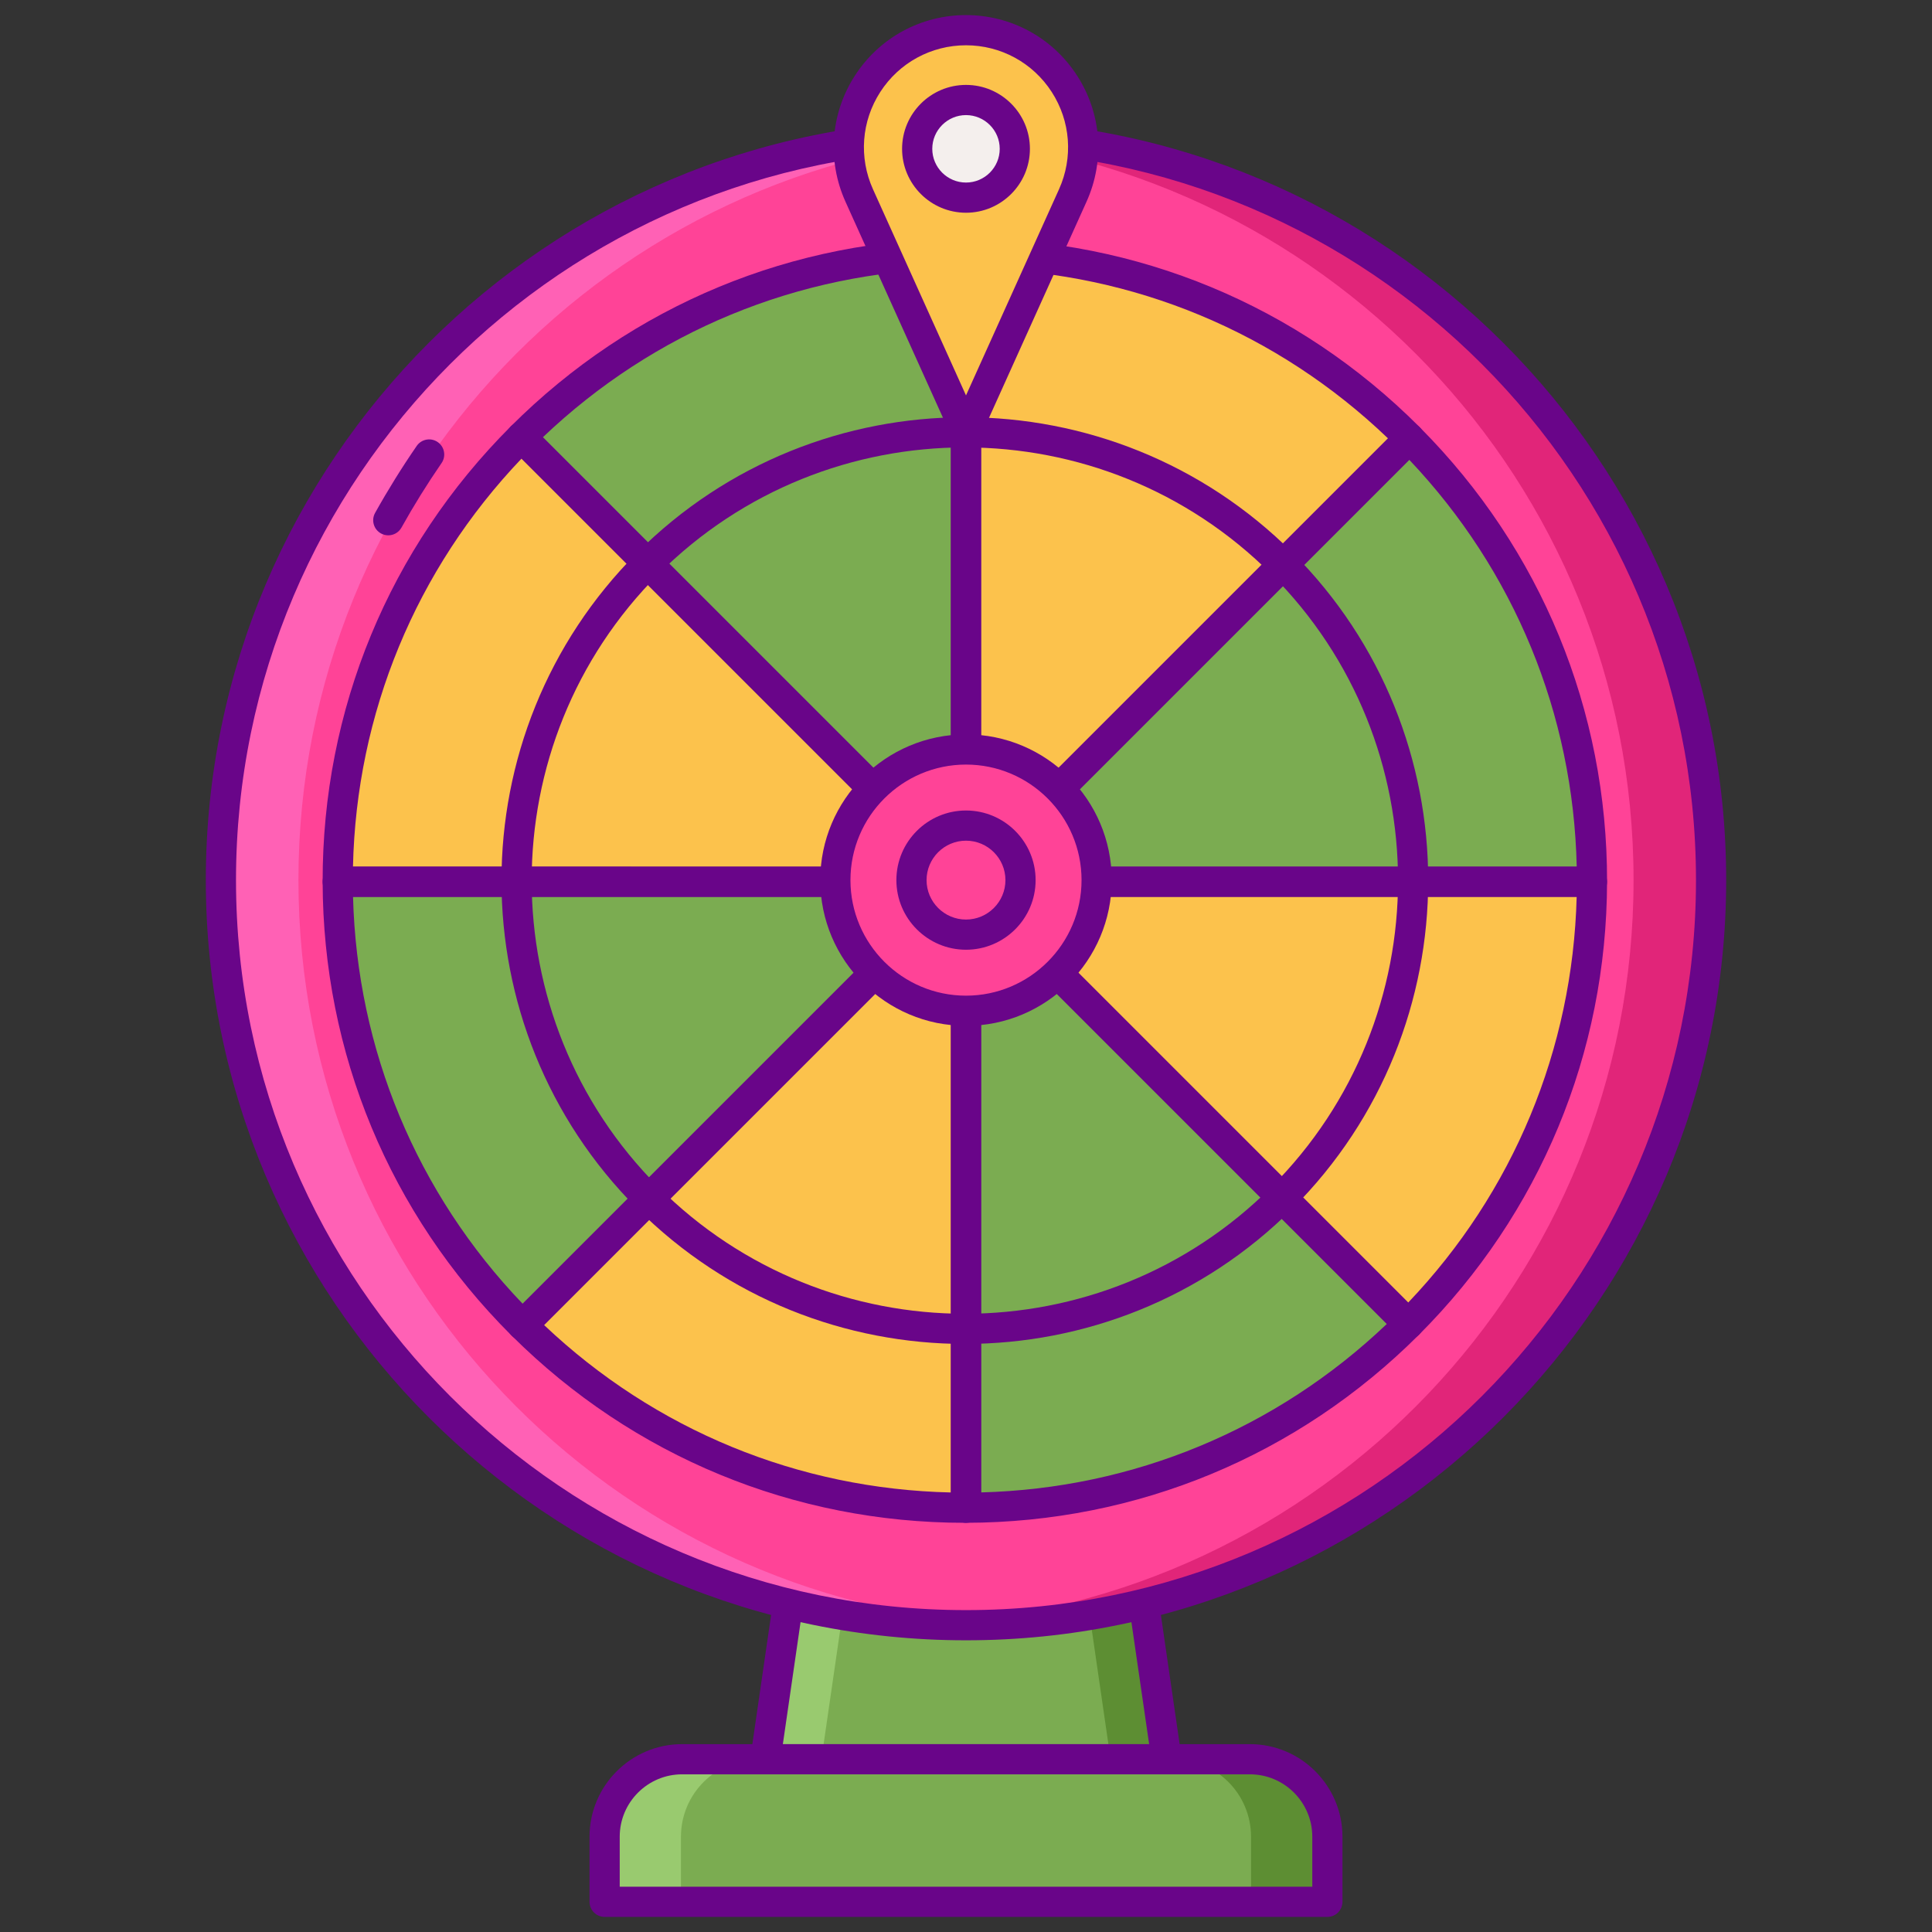 <?xml version="1.0" encoding="utf-8"?>
<!-- Generator: Adobe Illustrator 22.1.0, SVG Export Plug-In . SVG Version: 6.00 Build 0)  -->
<svg version="1.1" id="Layer_1" xmlns="http://www.w3.org/2000/svg" xmlns:xlink="http://www.w3.org/1999/xlink" x="0px" y="0px"
	 viewBox="0 0 256 256" style="enable-background:new 0 0 256 256;" xml:space="preserve">
<rect x="0" y="0" width="256" height="256" fill="#333333" stroke="none"/>
<style type="text/css">
	.st0{fill:#FCC24C;}
	.st1{fill:#FCE06A;}
	.st2{fill:#DEA42E;}
	.st3{fill:#690589;}
	.st4{fill:#7BAC51;}
	.st5{fill:#5D8E33;}
	.st6{fill:#99CA6F;}
	.st7{fill:#F4EFED;}
	.st8{fill:#FF4397;}
	.st9{fill:#D6D1CF;}
	.st10{fill:#FFFFFF;}
	.st11{fill:#FF9F70;}
	.st12{fill:#FFBD8E;}
	.st13{fill:#E18152;}
	.st14{fill:#E12579;}
	.st15{fill:#FF61B5;}
</style>
<g>
	<g>
		<polygon class="st4" points="154.579,233.107 101.421,233.107 111.689,162.387 144.311,162.387 		"/>
	</g>
	<g>
		<path class="st4" d="M175.884,252H80.115v-8.624c0-5.671,4.597-10.268,10.268-10.268h75.232c5.671,0,10.268,4.597,10.268,10.268
			V252z"/>
	</g>
	<g>
		<polygon class="st5" points="144.311,162.387 136.89,162.387 147.158,233.107 154.579,233.107 		"/>
	</g>
	<g>
		<polygon class="st6" points="111.689,162.387 119.11,162.387 108.842,233.107 101.421,233.107 		"/>
	</g>
	<g>
		<path class="st5" d="M165.616,233.107H155.5c5.671,0,10.268,4.597,10.268,10.268V252h10.116v-8.624
			C175.884,237.705,171.287,233.107,165.616,233.107z"/>
	</g>
	<g>
		<path class="st6" d="M90.384,233.107h10.115c-5.671,0-10.268,4.597-10.268,10.268V252H80.115v-8.624
			C80.115,237.705,84.713,233.107,90.384,233.107z"/>
	</g>
	<g>
		<path class="st3" d="M154.579,235.107h-53.158c-0.581,0-1.132-0.252-1.512-0.691s-0.55-1.021-0.467-1.596l10.268-70.721
			c0.143-0.983,0.985-1.712,1.979-1.712h32.621c0.994,0,1.837,0.729,1.979,1.712l10.268,70.721c0.083,0.575-0.087,1.157-0.467,1.596
			S155.16,235.107,154.579,235.107z M103.732,231.107h48.535l-9.688-66.721h-29.16L103.732,231.107z"/>
	</g>
	<g>
		<path class="st3" d="M175.884,254H80.116c-1.104,0-2-0.895-2-2v-8.624c0-6.765,5.503-12.269,12.268-12.269h75.232
			c6.765,0,12.268,5.503,12.268,12.269V252C177.884,253.105,176.989,254,175.884,254z M82.116,250h91.769v-6.624
			c0-4.559-3.709-8.269-8.268-8.269H90.384c-4.559,0-8.268,3.709-8.268,8.269V250z"/>
	</g>
	<g>
		<circle class="st8" cx="128" cy="116.62" r="98.728"/>
	</g>
	<g>
		<path class="st15" d="M128,215.348c1.723,0,3.435-0.045,5.136-0.132c-52.138-2.672-93.591-45.793-93.591-98.596
			c0-52.803,41.453-95.923,93.591-98.596c-1.701-0.087-3.413-0.132-5.136-0.132c-54.526,0-98.728,44.202-98.728,98.728
			C29.272,171.146,73.474,215.348,128,215.348z"/>
	</g>
	<g>
		<path class="st14" d="M128,17.893c-1.723,0-3.435,0.045-5.136,0.132c52.138,2.672,93.591,45.793,93.591,98.596
			c0,52.803-41.453,95.923-93.591,98.596c1.701,0.087,3.413,0.132,5.136,0.132c54.526,0,98.728-44.202,98.728-98.728
			C226.728,62.094,182.526,17.893,128,17.893z"/>
	</g>
	<g>
		<path class="st3" d="M128,217.348c-55.542,0-100.728-45.186-100.728-100.728S72.458,15.893,128,15.893
			S228.727,61.079,228.727,116.62S183.541,217.348,128,217.348z M128,19.893c-53.336,0-96.728,43.392-96.728,96.727
			c0,53.336,43.392,96.728,96.728,96.728s96.727-43.392,96.727-96.728C224.727,63.284,181.336,19.893,128,19.893z"/>
	</g>
	<g>
		<path class="st4" d="M128,116.836h82.944c0.039-21.251-8.024-42.511-24.187-58.757L128,116.836z"/>
	</g>
	<g>
		<path class="st4" d="M69.087,57.923L128,116.836V33.587C106.682,33.548,85.352,41.657,69.087,57.923L69.087,57.923z"/>
	</g>
	<g>
		<path class="st4" d="M44.751,116.836c0.039,21.216,8.148,42.421,24.336,58.608c0.051,0.051,0.105,0.098,0.156,0.149L128,116.836
			H44.751z"/>
	</g>
	<g>
		<path class="st0" d="M128,116.836l58.608,58.608c16.188-16.188,24.297-37.392,24.336-58.608H128z"/>
	</g>
	<g>
		<path class="st0" d="M186.608,57.923C170.421,41.735,149.216,33.625,128,33.587v83.249l58.757-58.757
			C186.706,58.028,186.659,57.974,186.608,57.923z"/>
	</g>
	<g>
		<path class="st0" d="M69.087,57.923c-16.265,16.265-24.375,37.595-24.336,58.913H128L69.087,57.923z"/>
	</g>
	<g>
		<path class="st0" d="M128,199.78v-82.944l-58.757,58.757C85.489,191.755,106.749,199.818,128,199.78z"/>
	</g>
	<g>
		<path class="st4" d="M186.608,175.444L128,116.836v82.944C149.216,199.741,170.421,191.631,186.608,175.444z"/>
	</g>
	<g>
		<path class="st3" d="M51.448,70.934c-0.33,0-0.664-0.081-0.972-0.253c-0.965-0.538-1.311-1.756-0.773-2.721
			c1.688-3.028,3.543-6.013,5.513-8.872c0.626-0.91,1.873-1.139,2.782-0.512c0.91,0.627,1.139,1.873,0.512,2.782
			c-1.899,2.755-3.687,5.632-5.313,8.55C52.831,70.564,52.15,70.934,51.448,70.934z"/>
	</g>
	<g>
		<path class="st3" d="M128,201.78c-0.53,0-1.038-0.21-1.413-0.585c-0.376-0.375-0.587-0.884-0.587-1.415v-82.944
			c0-0.809,0.487-1.538,1.235-1.848c0.747-0.31,1.607-0.138,2.179,0.434l58.608,58.608c0.781,0.781,0.781,2.047,0,2.828
			c-16.03,16.03-37.345,24.881-60.019,24.922C128.002,201.78,128.001,201.78,128,201.78z M130,121.664v76.088
			c20.192-0.523,39.143-8.393,53.763-22.325L130,121.664z"/>
	</g>
	<g>
		<path class="st3" d="M186.608,177.444c-0.512,0-1.024-0.195-1.414-0.586l-58.608-58.608c-0.572-0.572-0.743-1.432-0.434-2.179
			c0.31-0.748,1.039-1.235,1.848-1.235h82.944c0.531,0,1.041,0.212,1.416,0.587c0.375,0.376,0.585,0.886,0.584,1.417
			c-0.041,22.675-8.892,43.99-24.921,60.019C187.632,177.249,187.12,177.444,186.608,177.444z M132.829,118.835l53.763,53.763
			c13.932-14.62,21.802-33.57,22.325-53.763H132.829z"/>
	</g>
	<g>
		<path class="st3" d="M210.944,118.835H128c-0.809,0-1.538-0.487-1.848-1.235c-0.31-0.747-0.139-1.607,0.434-2.179l58.757-58.757
			c0.375-0.375,0.884-0.586,1.414-0.586c0.001,0,0.001,0,0.003,0c0.531,0,1.04,0.213,1.415,0.589
			c16.014,16.097,24.811,37.466,24.769,60.171C212.942,117.942,212.047,118.835,210.944,118.835z M132.829,114.835h76.095
			c-0.449-20.225-8.269-39.227-22.188-53.908L132.829,114.835z"/>
	</g>
	<g>
		<path class="st3" d="M127.999,118.835c-0.258,0-0.518-0.05-0.765-0.152c-0.748-0.31-1.235-1.039-1.235-1.848V33.587
			c0-0.531,0.211-1.041,0.587-1.416s0.876-0.562,1.416-0.585c22.675,0.041,43.99,8.892,60.019,24.921
			c0.002,0.002,0.005,0.004,0.007,0.007l0.117,0.123c0.732,0.788,0.786,2.095,0.025,2.855l-58.757,58.757
			C129.032,118.632,128.52,118.835,127.999,118.835z M130,35.615v76.392l53.919-53.918C169.278,44.063,150.265,36.14,130,35.615z
			 M186.604,57.926l0.004-0.004L186.604,57.926z"/>
	</g>
	<g>
		<path class="st3" d="M128,118.835c-0.52,0-1.032-0.203-1.415-0.586L67.673,59.336c-0.781-0.781-0.781-2.047,0-2.828
			c16.074-16.074,37.438-24.921,60.17-24.921c0.054,0,0.106,0,0.161,0c1.103,0.002,1.996,0.897,1.996,2v83.248
			c0,0.809-0.487,1.538-1.235,1.848C128.518,118.786,128.258,118.835,128,118.835z M71.932,57.94L126,112.007v-76.4
			C105.69,36.056,86.634,43.928,71.932,57.94z"/>
	</g>
	<g>
		<path class="st3" d="M128,118.835H44.751c-1.103,0-1.998-0.893-2-1.996C42.71,94.046,51.56,72.621,67.673,56.508
			c0.78-0.781,2.048-0.781,2.828,0l58.913,58.913c0.572,0.572,0.743,1.432,0.434,2.179C129.538,118.348,128.809,118.835,128,118.835
			z M46.771,114.835h76.4L69.104,60.768C55.094,75.468,47.221,94.527,46.771,114.835z"/>
	</g>
	<g>
		<path class="st3" d="M69.243,177.592c-0.509,0-1.018-0.193-1.407-0.579l-0.163-0.155c-16.03-16.03-24.881-37.345-24.922-60.019
			c-0.001-0.531,0.209-1.041,0.584-1.417c0.375-0.375,0.884-0.587,1.416-0.587H128c0.809,0,1.538,0.487,1.848,1.235
			c0.31,0.747,0.139,1.607-0.434,2.179l-58.757,58.757C70.267,177.397,69.755,177.592,69.243,177.592z M46.779,118.835
			c0.525,20.265,8.448,39.278,22.474,53.919l53.919-53.919H46.779z"/>
	</g>
	<g>
		<path class="st3" d="M127.845,201.78c-22.647,0-43.954-8.792-60.012-24.77c-0.376-0.375-0.589-0.884-0.589-1.416
			c-0.001-0.531,0.21-1.041,0.586-1.416l58.757-58.757c0.571-0.572,1.433-0.744,2.179-0.434c0.748,0.31,1.235,1.039,1.235,1.848
			v82.944c0,1.103-0.893,1.998-1.997,2C127.951,201.78,127.897,201.78,127.845,201.78z M128,199.78h0.01H128z M72.092,175.572
			c14.679,13.917,33.684,21.738,53.908,22.188v-76.095L72.092,175.572z"/>
	</g>
	<g>
		<path class="st3" d="M127.848,178.08c-15.73,0-31.46-5.987-43.435-17.962c-23.95-23.95-23.95-62.919,0-86.869
			c23.949-23.95,62.918-23.951,86.869,0l0,0c23.95,23.95,23.95,62.919,0,86.869C159.307,172.093,143.577,178.08,127.848,178.08z
			 M127.848,59.284c-14.706,0-29.411,5.598-40.606,16.793c-22.39,22.391-22.39,58.823,0,81.213c22.39,22.389,58.821,22.39,81.213,0
			c22.39-22.39,22.39-58.822,0-81.213C157.259,64.882,142.553,59.284,127.848,59.284z"/>
	</g>
	<g>
		<path class="st0" d="M128,4L128,4c11.269,0,18.782,11.632,14.147,21.904l-2.132,4.725L128,57.257l-12.015-26.629l-2.132-4.725
			C109.218,15.632,116.73,4,128,4L128,4z"/>
	</g>
	<g>
		<path class="st3" d="M128,59.257c-0.786,0-1.5-0.461-1.823-1.177L112.03,26.727c-2.457-5.445-1.989-11.693,1.252-16.711
			C116.523,4.996,122.025,2,128,2c5.975,0,11.477,2.996,14.718,8.015c3.241,5.019,3.709,11.266,1.252,16.712L129.823,58.08
			C129.499,58.796,128.786,59.257,128,59.257z M128,6c-4.61,0-8.856,2.312-11.358,6.185c-2.501,3.873-2.862,8.694-0.966,12.896
			L128,52.395l12.324-27.313c1.896-4.203,1.535-9.024-0.966-12.897C136.856,8.312,132.61,6,128,6z"/>
	</g>
	<g>
		<circle class="st7" cx="128" cy="19.72" r="6.469"/>
	</g>
	<g>
		<path class="st3" d="M128,28.189c-4.67,0-8.469-3.799-8.469-8.469s3.799-8.469,8.469-8.469c4.67,0,8.469,3.799,8.469,8.469
			S132.67,28.189,128,28.189z M128,15.251c-2.464,0-4.469,2.005-4.469,4.469c0,2.464,2.005,4.469,4.469,4.469
			c2.464,0,4.469-2.005,4.469-4.469C132.469,17.256,130.464,15.251,128,15.251z"/>
	</g>
	<g>
		
			<ellipse transform="matrix(0.905 -0.426 0.426 0.905 -37.489 65.652)" class="st8" cx="128" cy="116.62" rx="17.31" ry="17.31"/>
	</g>
	<g>
		<path class="st3" d="M128,135.93c-10.648,0-19.31-8.663-19.31-19.31c0-10.647,8.663-19.31,19.31-19.31
			c10.647,0,19.31,8.663,19.31,19.31C147.31,127.268,138.647,135.93,128,135.93z M128,101.31c-8.442,0-15.31,6.868-15.31,15.31
			s6.868,15.31,15.31,15.31c8.442,0,15.31-6.868,15.31-15.31S136.442,101.31,128,101.31z"/>
	</g>
	<g>
		<path class="st3" d="M128,125.845c-5.087,0-9.225-4.138-9.225-9.225s4.138-9.225,9.225-9.225c5.087,0,9.225,4.138,9.225,9.225
			S133.087,125.845,128,125.845z M128,111.395c-2.881,0-5.225,2.344-5.225,5.225c0,2.881,2.344,5.225,5.225,5.225
			c2.881,0,5.225-2.344,5.225-5.225C133.225,113.739,130.881,111.395,128,111.395z"/>
	</g>
</g>
</svg>
